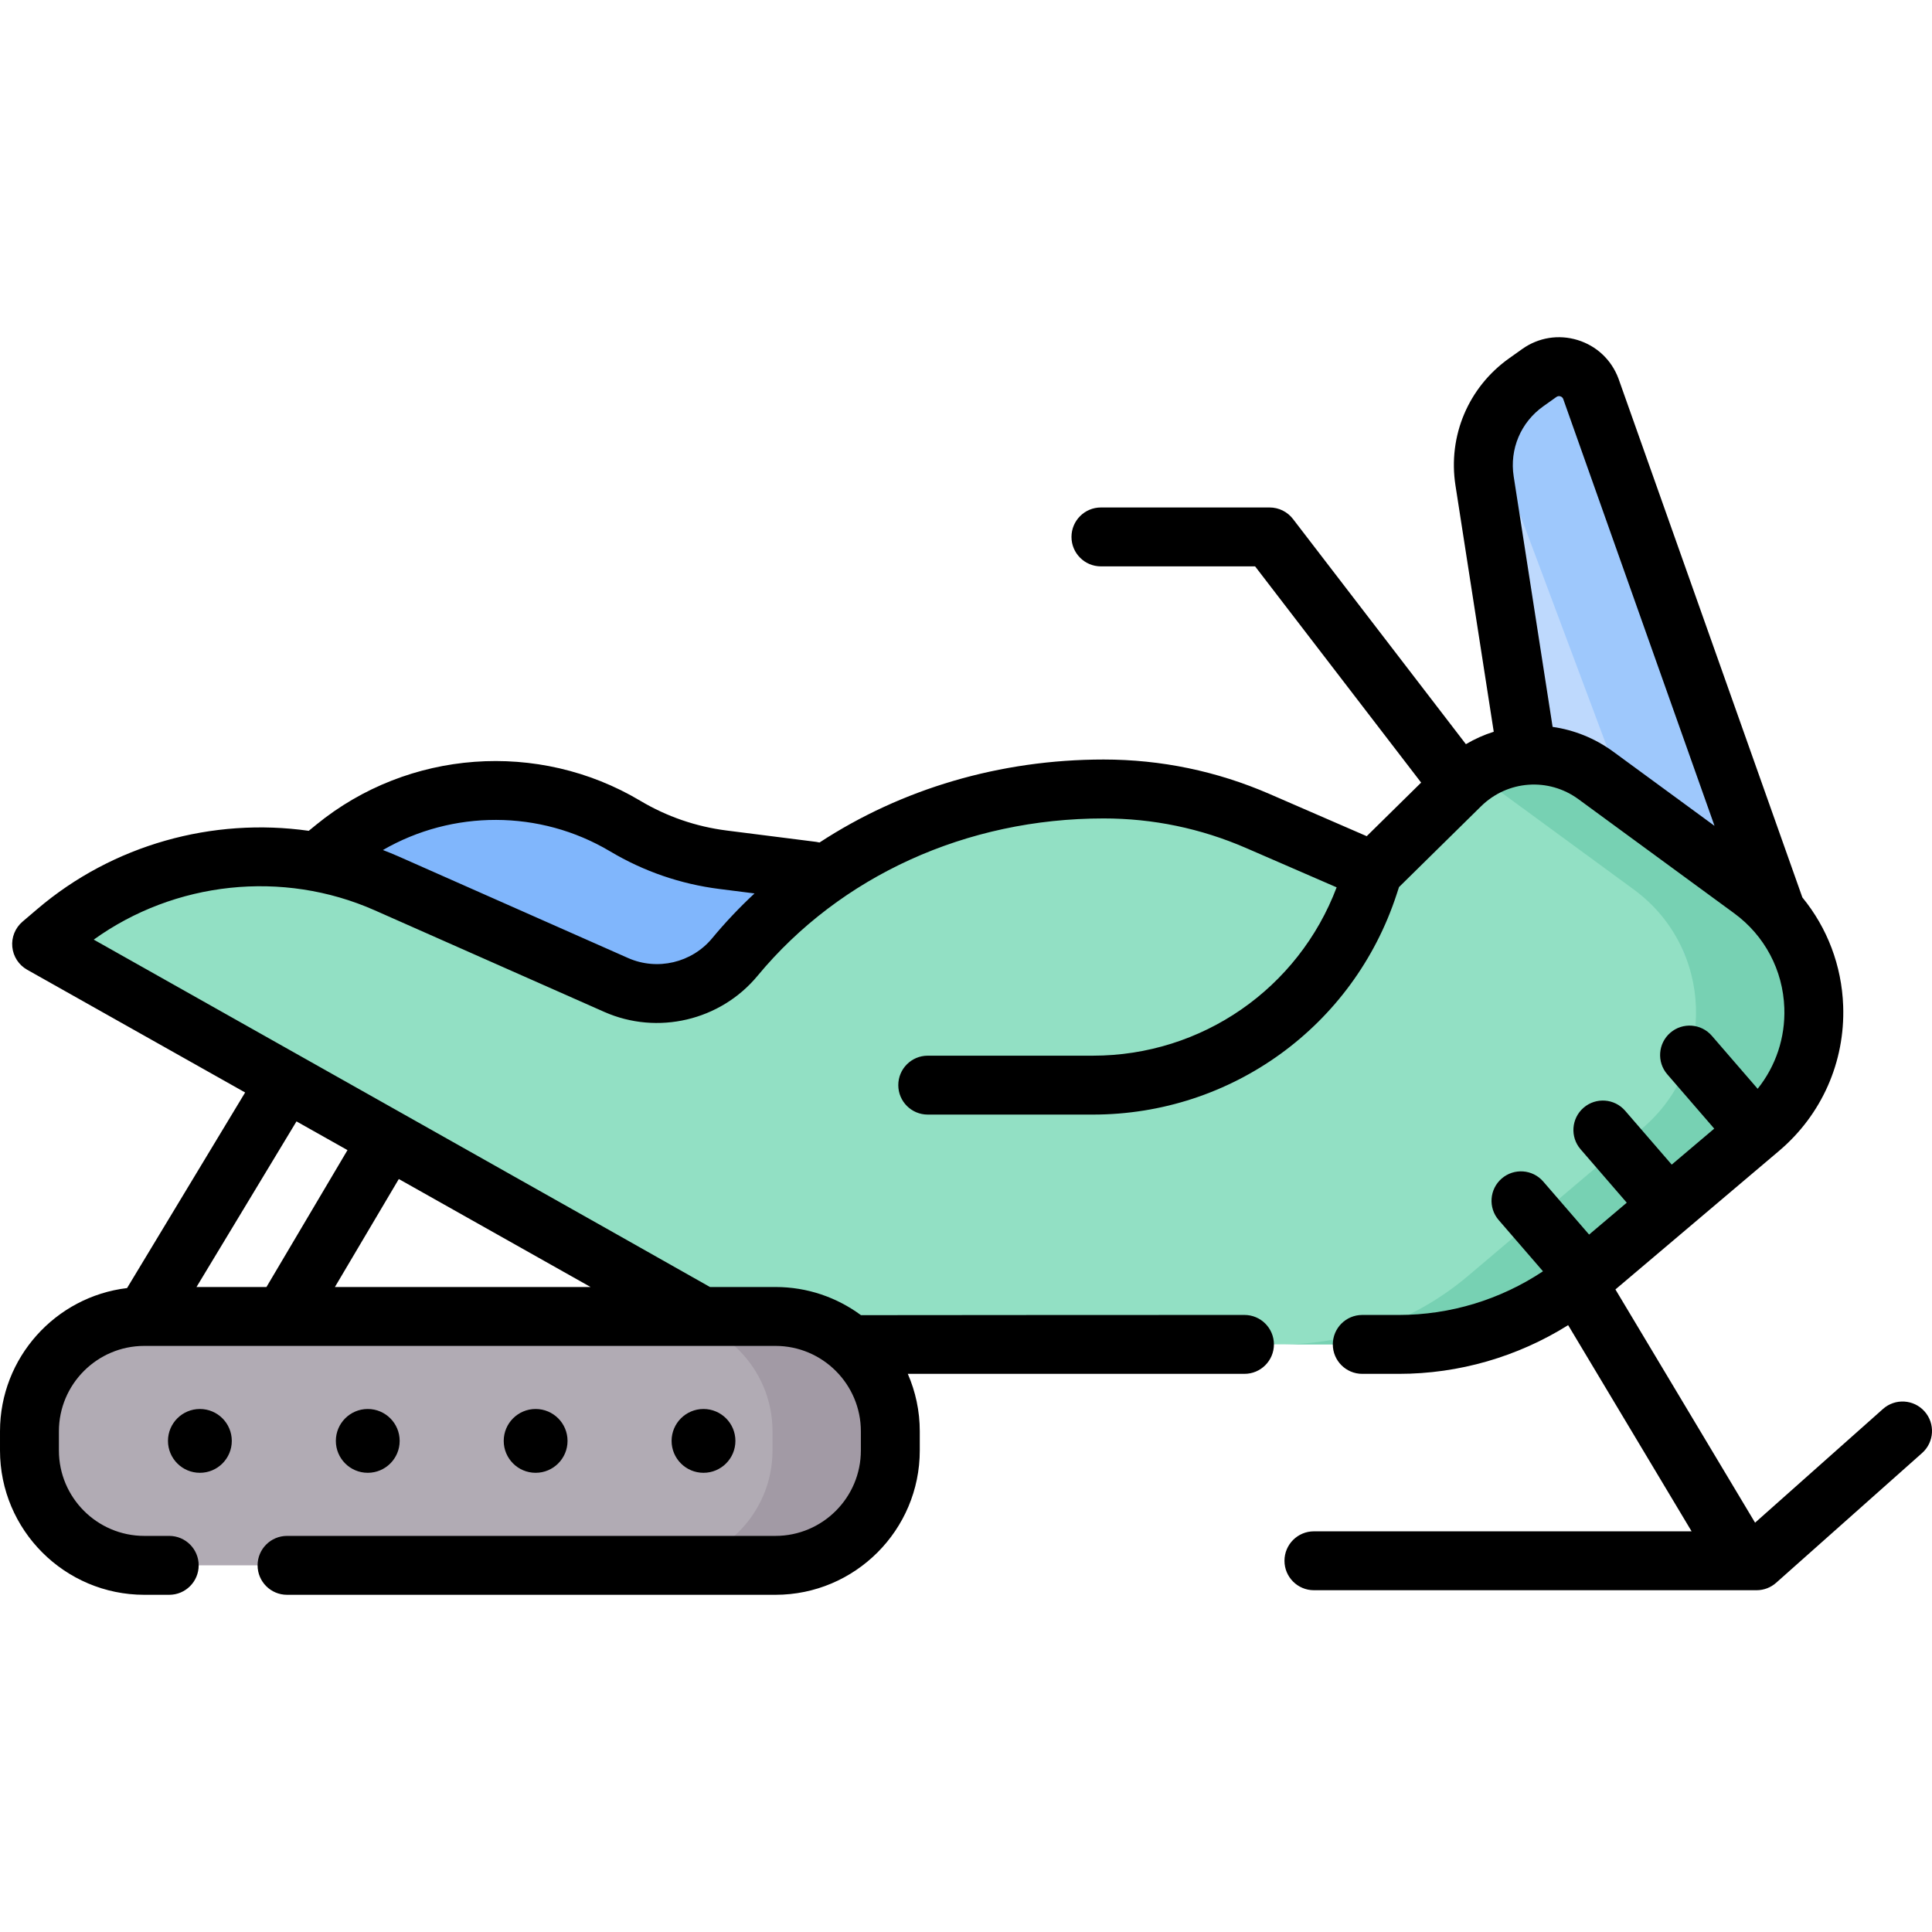 <svg id="Capa_1" enable-background="new 0 0 492 492" height="512" viewBox="0 0 492 492" width="512" xmlns="http://www.w3.org/2000/svg"><g><path d="m59.028 237.231 26.299-21.442c21.037-17.152 50.553-19.322 73.873-5.432 7.632 4.546 16.118 7.468 24.931 8.585l77.093 9.775-16.723 59.521-78.695-10.204z" fill="#80b6fc"/><path d="m459.834 245.271-54.713-146.268c-1.991-5.322-8.484-7.313-13.116-4.022l-3.345 2.377c-8.003 5.687-12.107 15.408-10.599 25.109l10.386 66.834 12.732 51.637z" fill="#bed9fd"/><path d="m197.472 398.628h-160.718c-16.156 0-29.254-13.097-29.254-29.254v-4.876c0-16.156 13.097-29.254 29.254-29.254h160.718c16.156 0 29.254 13.097 29.254 29.254v4.876c0 16.156-13.097 29.254-29.254 29.254z" fill="#b1abb4"/><path d="m356.244 342.36c17.436 0 34.307-6.183 47.614-17.45l44.337-37.539c19.136-16.202 18.086-46.035-2.142-60.852l-39.66-29.05c-10.56-7.735-25.172-6.67-34.499 2.515l-22.189 21.852-29.382-12.758c-12.395-5.382-25.763-8.159-39.275-8.159-36.024 0-70.93 15.059-93.913 42.799-7.341 8.86-19.684 11.773-30.219 7.11l-58.452-25.87c-28.054-12.417-60.743-7.658-84.092 12.243l-3.772 3.215 164.2 92.464c11.037 6.215 23.489 9.48 36.155 9.48z" fill="#92e0c4"/><path d="m428.981 242.993 30.852 2.279-54.712-146.269c-1.991-5.322-8.484-7.313-13.116-4.021l-3.345 2.377c-4.463 3.171-7.709 7.599-9.45 12.576z" fill="#9ec8fc"/><path d="m197.472 335.244h-30c16.157 0 29.254 13.098 29.254 29.254v4.876c0 16.156-13.097 29.254-29.254 29.254h30c16.157 0 29.254-13.098 29.254-29.254v-4.876c0-16.157-13.097-29.254-29.254-29.254z" fill="#a29aa5"/><path d="m446.053 226.52-39.66-29.051c-9.249-6.774-21.604-6.798-30.796-.529.264.179.537.34.796.529l39.66 29.051c20.228 14.817 21.278 44.65 2.142 60.852l-44.337 37.539c-13.307 11.267-30.178 17.449-47.614 17.449h30c17.436 0 34.307-6.183 47.614-17.449l44.337-37.539c19.136-16.202 18.086-46.035-2.142-60.852z" fill="#77d1b3"/><circle cx="50.903" cy="366.936" r="8.125"/><circle cx="93.653" cy="366.936" r="8.125"/><circle cx="136.403" cy="366.936" r="8.125"/><circle cx="179.152" cy="366.936" r="8.125"/><path d="m490.105 359.425c-2.752-3.095-7.492-3.375-10.589-.622l-32.571 28.959-35.563-59.396 41.658-35.271c10.886-9.217 16.842-22.679 16.34-36.934-.362-10.274-4.055-19.89-10.39-27.621l-46.8-132.042c-.015-.041-.029-.082-.045-.123-1.772-4.735-5.561-8.301-10.395-9.783-4.834-1.481-9.969-.652-14.091 2.277l-3.344 2.376c-10.387 7.38-15.624 19.786-13.667 32.375l9.747 62.725c-2.453.772-4.832 1.829-7.091 3.164l-44.036-57.346c-1.419-1.849-3.617-2.932-5.948-2.932h-42.957c-4.143 0-7.5 3.358-7.5 7.5s3.357 7.5 7.5 7.5h39.26l42.283 55.062-13.859 13.647-24.739-10.742c-13.417-5.826-27.637-8.78-42.263-8.78-26.429 0-51.478 7.479-72.344 21.133-.279-.069-.563-.126-.855-.163l-22.773-2.887c-7.836-.994-15.25-3.547-22.036-7.589-25.927-15.444-59.061-13.007-82.451 6.064l-1.959 1.598c-24.46-3.466-49.874 3.512-69.121 19.918l-3.772 3.215c-1.866 1.59-2.837 3.991-2.601 6.431.235 2.44 1.649 4.61 3.785 5.813l55.508 31.257-30.071 49.808c-18.198 2.181-32.355 17.705-32.355 36.482v4.876c0 20.266 16.487 36.754 36.754 36.754h6.341c4.143 0 7.5-3.358 7.5-7.5s-3.357-7.5-7.5-7.5h-6.341c-11.995 0-21.754-9.759-21.754-21.754v-4.876c0-11.99 9.75-21.745 21.738-21.753h.009c.005 0 .01-.001.015-.001h160.71c11.995 0 21.754 9.759 21.754 21.754v4.876c0 11.995-9.759 21.754-21.754 21.754h-124.377c-4.143 0-7.5 3.358-7.5 7.5s3.357 7.5 7.5 7.5h124.378c20.267 0 36.754-16.488 36.754-36.754v-4.876c0-5.201-1.092-10.149-3.049-14.638h85.734c4.143 0 7.5-3.358 7.5-7.5s-3.357-7.5-7.5-7.5c0 0-97.379.021-97.662.053-6.1-4.501-13.631-7.169-21.777-7.169h-16.671c-.341-.269-156.933-88.463-156.933-88.463 20.636-14.833 48.1-17.848 71.559-7.464l58.451 25.87c13.537 5.99 29.587 2.214 39.029-9.183 21.106-25.474 53.231-40.085 88.138-40.085 12.559 0 24.768 2.536 36.288 7.539l23.05 10.009c-9.74 25.765-34.306 42.869-62.074 42.869h-42.056c-4.143 0-7.5 3.358-7.5 7.5s3.357 7.5 7.5 7.5h42.056c35.304 0 66.392-22.546 77.358-56.104l.598-1.831 20.89-20.572c6.741-6.639 17.173-7.398 24.805-1.809l39.66 29.051c7.775 5.695 12.43 14.486 12.77 24.119.266 7.568-2.171 14.799-6.792 20.574l-11.667-13.495c-2.71-3.133-7.445-3.476-10.579-.769-3.133 2.709-3.478 7.445-.768 10.579l11.958 13.832-10.826 9.166-11.863-13.721c-2.71-3.133-7.445-3.476-10.579-.769-3.133 2.709-3.478 7.445-.769 10.579l11.761 13.605-9.59 8.12-11.677-13.506c-2.709-3.133-7.445-3.476-10.579-.769-3.133 2.709-3.478 7.445-.769 10.579l11.279 13.046c-10.82 7.203-23.591 11.119-36.688 11.119h-9.333c-4.143 0-7.5 3.358-7.5 7.5s3.357 7.5 7.5 7.5h9.333c15.302 0 30.244-4.355 43.098-12.403l31.437 52.504h-96.178c-4.143 0-7.5 3.358-7.5 7.5s3.357 7.5 7.5 7.5h112.724c1.837 0 3.61-.674 4.983-1.895l37.176-33.052c3.096-2.752 3.374-7.493.622-10.589zm-401.615-66.54-20.631 34.859h-17.816l25.46-42.171zm61.902 34.859h-65.104l16.274-27.497zm30.965-88.811c-5.178 6.251-13.981 8.323-21.408 5.036l-58.451-25.87c-1.318-.583-2.65-1.119-3.988-1.632 17.687-10.227 39.941-10.337 57.852.333 8.569 5.104 17.931 8.329 27.825 9.583l8.959 1.136c-3.819 3.557-7.429 7.36-10.789 11.414zm214.028-53.824-9.913-63.793c-1.078-6.939 1.808-13.776 7.533-17.845l3.345-2.377c.307-.218.645-.273 1.005-.163.349.107.594.33.729.664l38.532 108.714-25.791-18.891c-4.709-3.448-10.016-5.538-15.44-6.309z"/></g></svg>